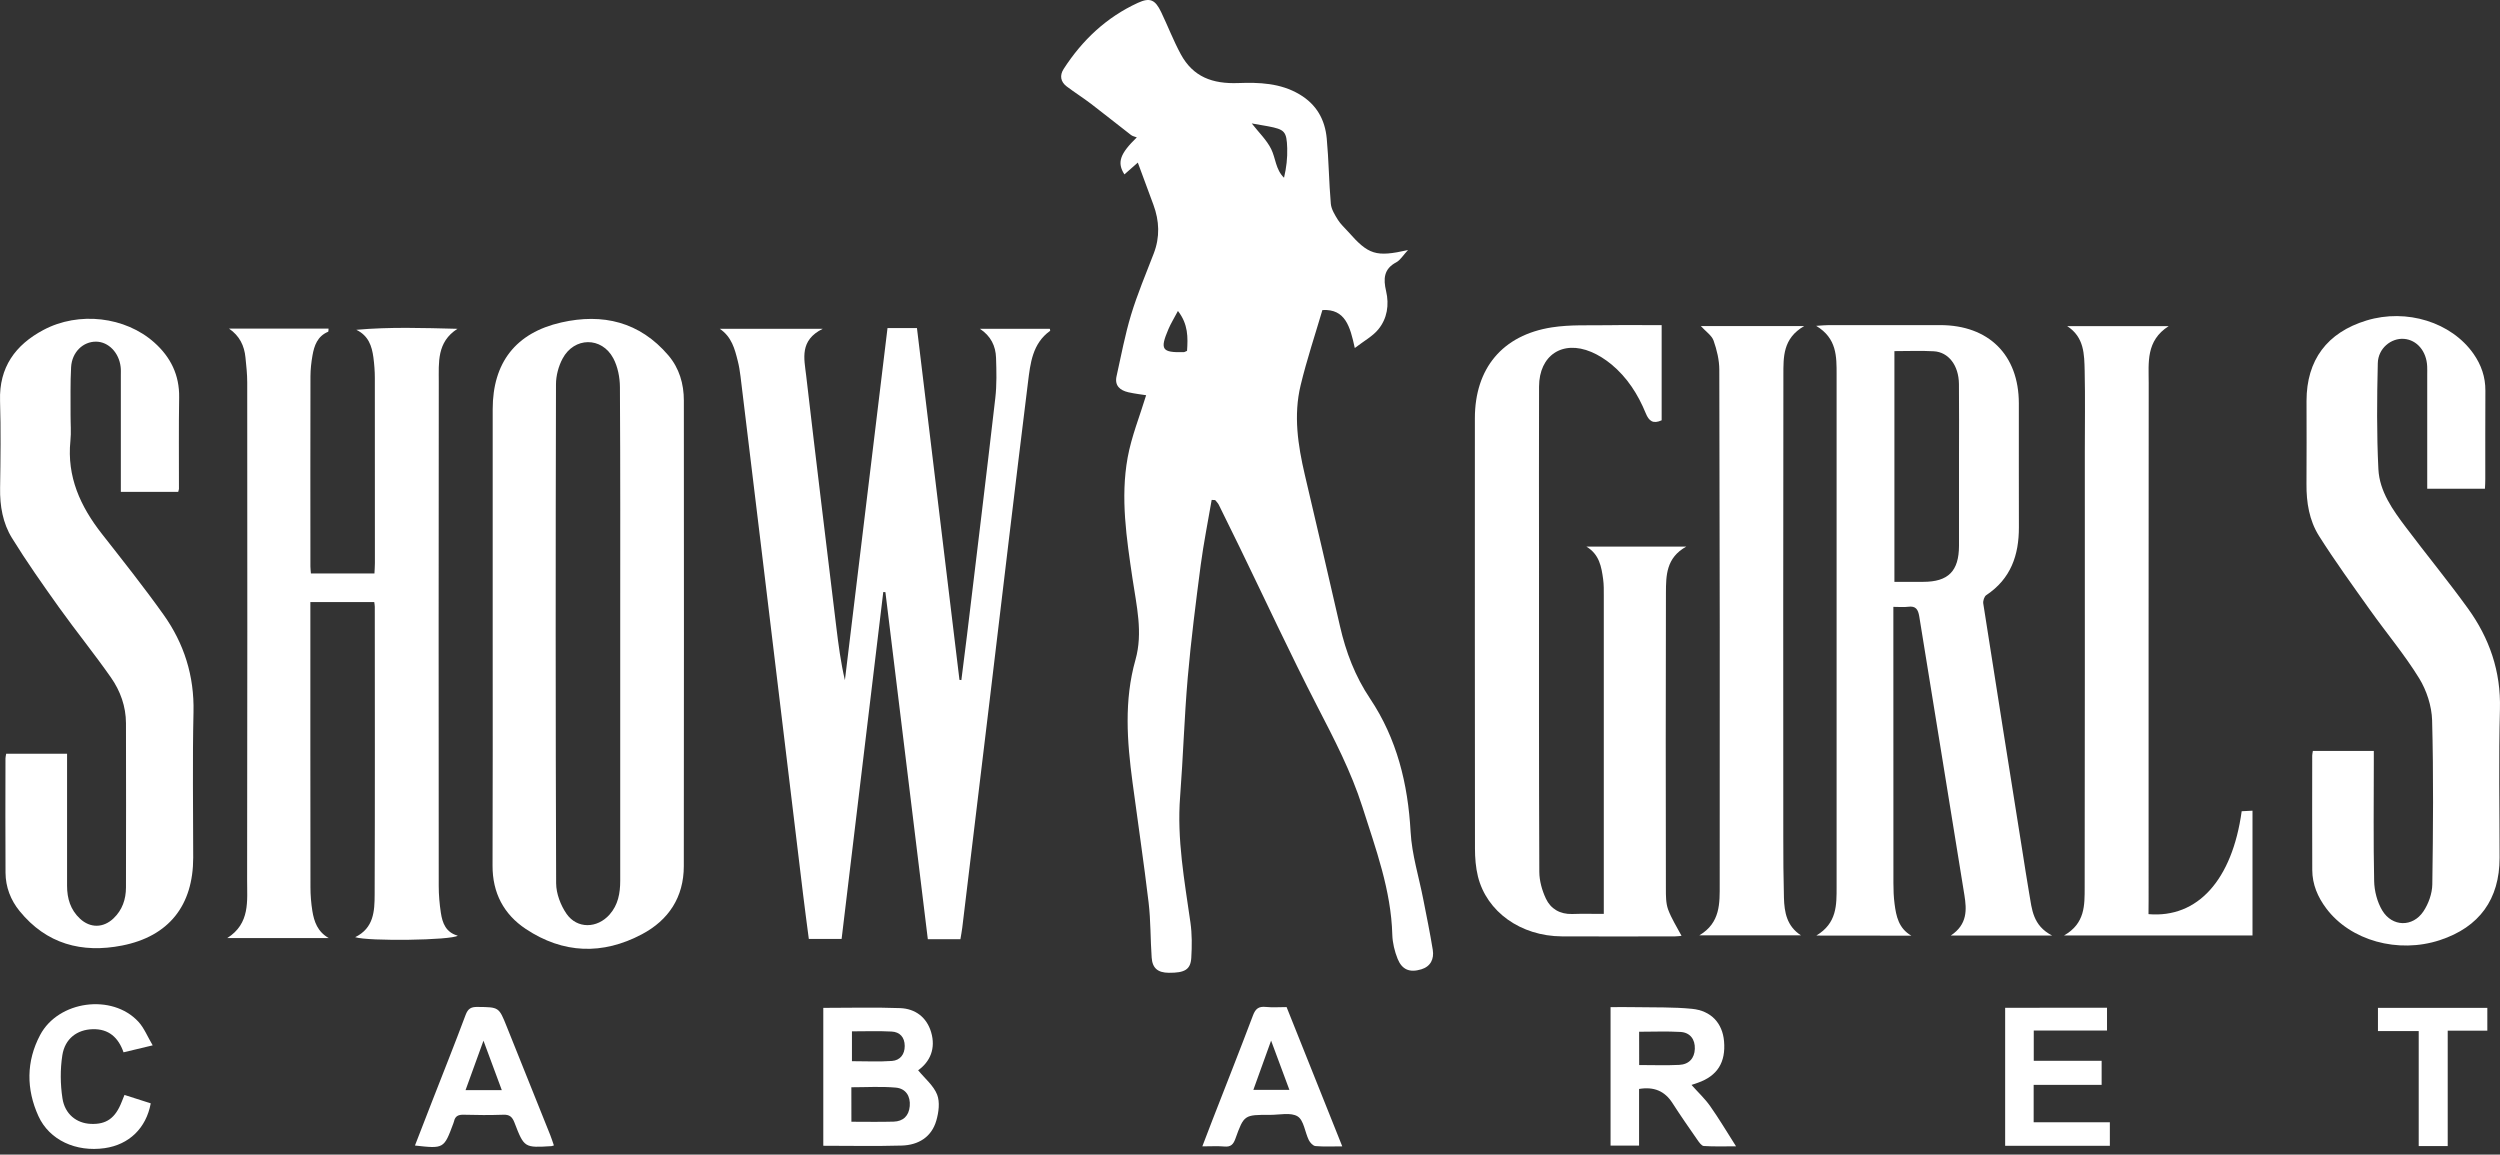 <svg width="262" height="121" viewBox="0 0 262 121" fill="none" xmlns="http://www.w3.org/2000/svg">
<rect x="0" y="0" width="262" height="121" fill="#333333" stroke="none"/>
<path d="M126.983 52.391C126.596 54.663 126.137 56.929 125.834 59.217C125.322 63.134 124.821 67.061 124.476 70.999C124.115 75.151 123.995 79.324 123.677 83.481C123.327 87.946 124.136 92.302 124.758 96.683C124.93 97.895 124.92 99.148 124.847 100.376C124.773 101.614 124.162 101.963 122.486 101.948C121.348 101.937 120.773 101.478 120.695 100.355C120.559 98.438 120.601 96.501 120.376 94.6C119.875 90.39 119.248 86.197 118.689 81.993C118.115 77.694 117.791 73.412 118.997 69.145C119.802 66.293 119.102 63.452 118.684 60.622C118.063 56.412 117.41 52.187 118.177 47.952C118.58 45.743 119.446 43.617 120.115 41.419C119.661 41.345 118.945 41.267 118.251 41.11C117.373 40.907 116.788 40.416 117.018 39.413C117.498 37.261 117.901 35.089 118.538 32.984C119.201 30.806 120.094 28.691 120.914 26.56C121.572 24.847 121.504 23.155 120.877 21.458C120.34 20.001 119.796 18.544 119.243 17.04C118.835 17.4 118.339 17.834 117.838 18.277C117.039 17.029 117.373 16.115 119.138 14.397C118.945 14.319 118.7 14.282 118.527 14.146C117.128 13.07 115.754 11.958 114.349 10.887C113.514 10.25 112.626 9.691 111.79 9.06C111.143 8.569 111.033 7.905 111.472 7.226C113.42 4.203 115.958 1.811 119.243 0.301C120.533 -0.294 121.065 -0.022 121.682 1.252C122.387 2.719 122.972 4.255 123.745 5.681C125.04 8.067 127.071 8.804 129.771 8.704C131.934 8.626 134.179 8.694 136.19 9.89C137.981 10.95 138.859 12.543 139.042 14.512C139.256 16.784 139.271 19.076 139.47 21.348C139.522 21.933 139.893 22.523 140.217 23.046C140.499 23.5 140.922 23.871 141.282 24.278C143.423 26.707 144.186 26.962 147.559 26.205C147.032 26.769 146.755 27.26 146.337 27.485C145.006 28.184 144.964 29.234 145.262 30.503C145.601 31.95 145.382 33.381 144.442 34.525C143.862 35.235 142.99 35.7 141.982 36.473C141.491 34.206 140.984 32.352 138.587 32.493C137.835 35.052 136.952 37.69 136.305 40.379C135.548 43.518 136.018 46.651 136.744 49.754C137.987 55.044 139.219 60.335 140.431 65.63C141.052 68.341 142.013 70.868 143.58 73.208C146.395 77.418 147.554 82.139 147.831 87.178C147.962 89.576 148.714 91.936 149.173 94.318C149.513 96.057 149.873 97.796 150.155 99.546C150.307 100.501 149.931 101.29 148.949 101.587C147.737 101.953 146.938 101.629 146.473 100.491C146.155 99.702 145.94 98.814 145.914 97.968C145.789 93.278 144.175 88.954 142.781 84.567C141.595 80.849 139.809 77.433 138.028 73.981C135.208 68.508 132.618 62.914 129.928 57.379C129.202 55.88 128.466 54.386 127.724 52.892C127.635 52.715 127.474 52.569 127.348 52.407C127.223 52.396 127.103 52.391 126.983 52.391ZM131.182 12.935C131.918 13.88 132.743 14.663 133.218 15.619C133.694 16.58 133.683 17.776 134.566 18.627C134.816 17.567 134.931 16.549 134.9 15.53C134.843 13.76 134.634 13.567 132.879 13.232C132.31 13.128 131.746 13.034 131.182 12.935ZM123.447 32.587C123.04 33.365 122.695 33.914 122.444 34.509C121.541 36.635 121.76 36.958 124.048 36.906C124.147 36.906 124.241 36.833 124.403 36.77C124.497 35.365 124.533 33.982 123.447 32.587Z" fill="white"/>
<path d="M88.201 98.397C87.041 98.397 85.96 98.397 84.764 98.397C84.566 96.856 84.352 95.316 84.169 93.78C82.722 81.784 81.276 69.793 79.829 57.797C79.093 51.676 78.351 45.55 77.604 39.429C77.536 38.891 77.453 38.348 77.317 37.826C77.004 36.567 76.68 35.303 75.432 34.457C78.905 34.457 82.372 34.457 86.227 34.457C83.767 35.669 84.279 37.586 84.482 39.32C85.501 48.114 86.582 56.899 87.642 65.688C87.867 67.547 88.107 69.407 88.546 71.282C90.034 58.988 91.517 46.694 93.011 34.384C94.097 34.384 95.063 34.384 96.097 34.384C97.586 46.704 99.069 58.977 100.552 71.25C100.62 71.255 100.683 71.266 100.751 71.271C100.949 69.704 101.153 68.143 101.341 66.576C102.338 58.293 103.351 50.01 104.307 41.722C104.469 40.328 104.432 38.897 104.385 37.492C104.344 36.259 103.842 35.215 102.693 34.457C105.132 34.457 107.576 34.457 110.021 34.457C110.036 34.541 110.078 34.651 110.052 34.672C108.193 36.003 107.979 38.087 107.733 40.066C106.36 51.154 105.054 62.252 103.722 73.35C102.766 81.309 101.806 89.268 100.845 97.227C100.798 97.619 100.719 98.005 100.651 98.428C99.513 98.428 98.432 98.428 97.236 98.428C95.753 86.291 94.269 74.175 92.791 62.059C92.718 62.053 92.64 62.048 92.567 62.043C91.11 74.107 89.663 86.187 88.201 98.397Z" fill="white"/>
<path d="M24.002 34.438C27.47 34.438 30.933 34.438 34.432 34.438C34.416 34.574 34.432 34.746 34.39 34.767C33.272 35.232 32.928 36.214 32.745 37.269C32.62 37.979 32.541 38.71 32.536 39.436C32.52 46.079 32.526 52.727 32.531 59.37C32.531 59.585 32.562 59.799 32.583 60.102C34.792 60.102 36.975 60.102 39.242 60.102C39.257 59.721 39.289 59.365 39.289 59.01C39.294 52.545 39.294 46.084 39.283 39.619C39.283 38.898 39.226 38.167 39.132 37.452C38.97 36.271 38.626 35.185 37.341 34.563C40.876 34.25 44.37 34.37 47.943 34.459C45.76 35.848 45.989 38.005 45.984 40.021C45.963 57.631 45.968 75.242 45.979 92.852C45.979 93.792 46.062 94.738 46.203 95.667C46.365 96.733 46.726 97.72 47.974 98.059C47.311 98.545 38.573 98.665 37.221 98.216C39.179 97.26 39.257 95.484 39.263 93.761C39.299 83.702 39.283 73.644 39.278 63.585C39.278 63.444 39.247 63.303 39.221 63.094C37.012 63.094 34.824 63.094 32.526 63.094C32.526 63.543 32.526 63.935 32.526 64.322C32.526 73.874 32.52 83.42 32.536 92.972C32.536 93.803 32.604 94.644 32.734 95.464C32.917 96.586 33.278 97.641 34.453 98.31C30.974 98.31 27.496 98.31 23.814 98.31C26.232 96.78 25.893 94.419 25.898 92.252C25.93 74.861 25.919 57.464 25.909 40.073C25.909 39.206 25.815 38.334 25.726 37.472C25.606 36.235 25.115 35.201 24.002 34.438Z" fill="white"/>
<path d="M51.634 66.315C51.634 58.507 51.634 50.7 51.634 42.892C51.634 38.019 54.037 34.88 58.821 33.794C63.171 32.807 67.041 33.726 70.039 37.236C71.188 38.583 71.668 40.223 71.668 41.978C71.678 58.246 71.684 74.514 71.663 90.782C71.658 94.02 70.075 96.428 67.271 97.911C63.145 100.1 59.014 99.953 55.107 97.358C52.789 95.817 51.608 93.571 51.619 90.715C51.65 82.583 51.634 74.446 51.634 66.315ZM64.999 66.487C64.999 57.844 65.02 49.201 64.968 40.562C64.962 39.549 64.743 38.432 64.273 37.549C63.061 35.272 60.173 35.303 58.956 37.586C58.528 38.385 58.267 39.377 58.267 40.281C58.225 57.708 58.22 75.141 58.283 92.569C58.288 93.65 58.753 94.872 59.374 95.77C60.481 97.363 62.586 97.311 63.881 95.848C64.774 94.841 64.999 93.618 64.999 92.308C64.994 83.696 64.999 75.089 64.999 66.487Z" fill="white"/>
<path d="M190.35 98.047C192.523 96.747 192.476 94.83 192.476 92.955C192.486 75.052 192.481 57.144 192.476 39.241C192.476 37.366 192.513 35.455 190.335 34.149C190.993 34.107 191.332 34.071 191.672 34.071C195.557 34.066 199.443 34.066 203.328 34.071C208.431 34.076 211.57 37.204 211.575 42.275C211.58 46.6 211.564 50.919 211.58 55.243C211.59 58.178 210.734 60.664 208.165 62.367C207.95 62.508 207.804 62.972 207.846 63.249C209.193 71.887 210.567 80.52 211.94 89.153C212.181 90.657 212.405 92.166 212.666 93.665C212.948 95.279 213.027 96.997 215.058 98.042C211.376 98.042 208.055 98.042 204.446 98.042C206.201 96.872 206.112 95.337 205.872 93.822C204.31 84.082 202.707 74.347 201.14 64.607C201.02 63.876 200.785 63.479 199.97 63.589C199.516 63.651 199.046 63.599 198.424 63.599C198.424 64.137 198.424 64.56 198.424 64.983C198.424 74.169 198.424 83.361 198.43 92.548C198.43 93.274 198.456 94.005 198.55 94.72C198.717 96.021 198.978 97.295 200.31 98.058C197.103 98.047 193.886 98.047 190.35 98.047ZM198.534 36.797C198.534 44.923 198.534 52.908 198.534 60.977C199.605 60.977 200.576 60.977 201.553 60.977C204.174 60.977 205.292 59.86 205.303 57.207C205.313 54.052 205.303 50.898 205.303 47.743C205.303 45.242 205.323 42.74 205.297 40.239C205.276 38.301 204.211 36.896 202.655 36.813C201.318 36.739 199.976 36.797 198.534 36.797Z" fill="white"/>
<path d="M168.078 95.776C168.078 95.254 168.078 94.862 168.078 94.471C168.078 83.796 168.078 73.121 168.078 62.446C168.078 61.866 168.088 61.281 168.01 60.707C167.832 59.401 167.618 58.101 166.25 57.281C169.644 57.281 173.044 57.281 176.726 57.281C174.601 58.456 174.6 60.326 174.59 62.112C174.559 72.458 174.569 82.809 174.585 93.155C174.585 93.875 174.58 94.648 174.815 95.306C175.165 96.262 175.734 97.139 176.225 98.074C176.157 98.079 175.854 98.132 175.556 98.132C171.598 98.137 167.639 98.153 163.68 98.132C159.377 98.106 155.805 95.562 154.885 91.844C154.656 90.904 154.577 89.906 154.577 88.935C154.556 73.904 154.567 58.868 154.567 43.838C154.567 38.615 157.444 35.116 162.641 34.307C164.558 34.009 166.547 34.114 168.501 34.082C170.344 34.051 172.188 34.077 174.141 34.077C174.141 35.832 174.141 37.493 174.141 39.153C174.141 40.783 174.141 42.412 174.141 44.047C173.243 44.454 172.809 44.136 172.47 43.3C171.665 41.331 170.532 39.556 168.877 38.187C168.239 37.665 167.519 37.2 166.761 36.882C163.743 35.612 161.304 37.237 161.293 40.511C161.273 46.611 161.288 52.711 161.288 58.811C161.288 69.669 161.273 80.526 161.32 91.379C161.325 92.319 161.607 93.317 162.009 94.173C162.516 95.254 163.487 95.818 164.756 95.787C165.795 95.75 166.845 95.776 168.078 95.776Z" fill="white"/>
<path d="M18.676 51.551C16.67 51.551 14.722 51.551 12.664 51.551C12.664 50.308 12.664 49.122 12.664 47.932C12.664 45.064 12.664 42.192 12.664 39.325C12.664 39.032 12.68 38.74 12.643 38.453C12.471 36.954 11.369 35.821 10.079 35.805C8.711 35.789 7.541 36.896 7.452 38.474C7.358 40.14 7.405 41.811 7.395 43.482C7.39 44.391 7.473 45.305 7.379 46.203C6.998 49.958 8.424 53.071 10.669 55.938C12.863 58.737 15.077 61.521 17.14 64.419C19.297 67.448 20.368 70.838 20.279 74.629C20.164 79.711 20.248 84.798 20.248 89.879C20.248 94.882 17.704 98.126 12.795 99.092C8.58 99.922 4.862 98.935 2.052 95.478C1.112 94.323 0.59 92.96 0.579 91.462C0.553 87.466 0.569 83.471 0.574 79.481C0.574 79.34 0.616 79.199 0.647 78.99C2.747 78.99 4.825 78.99 7.029 78.99C7.029 79.418 7.029 79.805 7.029 80.197C7.029 84.411 7.029 88.621 7.029 92.835C7.029 94.156 7.384 95.347 8.382 96.277C9.458 97.279 10.826 97.264 11.897 96.245C12.821 95.368 13.197 94.245 13.202 93.007C13.213 87.268 13.218 81.534 13.202 75.794C13.197 74.034 12.612 72.41 11.625 71C9.881 68.508 7.959 66.137 6.188 63.662C4.486 61.275 2.794 58.878 1.253 56.382C0.292 54.825 -0.021 53.018 0.01 51.154C0.057 48.104 0.099 45.049 0.005 42.004C-0.105 38.489 1.608 36.144 4.554 34.578C8.262 32.603 13.134 33.183 16.174 35.899C17.882 37.424 18.811 39.299 18.775 41.649C18.723 44.845 18.759 48.041 18.754 51.237C18.749 51.311 18.717 51.379 18.676 51.551Z" fill="white"/>
<path d="M260.421 51.222C258.416 51.222 256.473 51.222 254.373 51.222C254.373 50.825 254.373 50.439 254.373 50.053C254.373 46.459 254.373 42.861 254.373 39.268C254.373 38.975 254.384 38.688 254.368 38.396C254.305 36.813 253.292 35.617 251.934 35.513C250.597 35.414 249.234 36.495 249.193 38.056C249.104 41.754 249.072 45.467 249.255 49.16C249.37 51.51 250.765 53.442 252.148 55.275C254.285 58.116 256.546 60.868 258.63 63.751C260.896 66.885 262.103 70.358 261.993 74.327C261.852 79.518 261.956 84.709 261.956 89.906C261.956 94.235 259.836 97.165 255.71 98.523C251.318 99.97 246.325 98.581 243.792 95.201C242.899 94.011 242.33 92.684 242.325 91.18C242.304 87.185 242.32 83.19 242.32 79.194C242.32 79.053 242.356 78.912 242.388 78.698C244.482 78.698 246.566 78.698 248.775 78.698C248.775 79.142 248.775 79.534 248.775 79.92C248.775 84.062 248.723 88.203 248.811 92.34C248.832 93.379 249.13 94.528 249.657 95.41C250.697 97.15 252.854 97.191 253.976 95.51C254.509 94.711 254.89 93.645 254.906 92.689C254.99 86.955 255.037 81.21 254.885 75.481C254.843 73.993 254.311 72.358 253.527 71.084C251.992 68.593 250.091 66.331 248.388 63.939C246.566 61.375 244.712 58.821 243.03 56.163C242.012 54.549 241.703 52.659 241.719 50.731C241.745 47.828 241.724 44.924 241.724 42.015C241.724 37.733 243.881 34.844 248.012 33.586C252.216 32.306 256.906 33.769 259.225 37.08C260.035 38.239 260.478 39.508 260.468 40.944C260.447 44.031 260.463 47.117 260.458 50.204C260.463 50.533 260.437 50.852 260.421 51.222Z" fill="white"/>
<path d="M225.163 95.802C230.312 96.245 233.937 92.219 234.929 85.017C235.248 85.001 235.582 84.986 236.062 84.96C236.062 87.221 236.062 89.388 236.062 91.556C236.062 93.697 236.062 95.838 236.062 98.037C229.555 98.037 223.1 98.037 216.311 98.037C218.53 96.773 218.468 94.851 218.473 93.023C218.499 77.805 218.489 62.586 218.489 47.373C218.489 44.542 218.536 41.706 218.473 38.876C218.431 37.152 218.442 35.345 216.645 34.181C220.108 34.181 223.575 34.181 227.273 34.181C224.871 35.716 225.184 38.014 225.184 40.171C225.168 58.257 225.173 76.342 225.173 94.428C225.163 94.888 225.163 95.352 225.163 95.802Z" fill="white"/>
<path d="M178.246 34.17C181.797 34.17 185.265 34.17 189.082 34.17C186.821 35.47 186.905 37.434 186.899 39.293C186.873 55.452 186.884 71.61 186.889 87.769C186.889 89.874 186.899 91.978 186.957 94.083C186.999 95.597 187.249 97.055 188.738 98.021C185.275 98.021 181.813 98.021 178.094 98.021C180.319 96.7 180.225 94.631 180.225 92.683C180.246 74.707 180.23 56.737 180.183 38.761C180.183 37.732 179.927 36.672 179.583 35.695C179.389 35.152 178.778 34.755 178.246 34.17Z" fill="white"/>
<path d="M86.281 105.625C89.002 105.625 91.681 105.552 94.35 105.651C95.927 105.714 97.113 106.612 97.578 108.158C98.095 109.881 97.468 111.281 96.22 112.164C96.925 113.025 97.834 113.762 98.21 114.712C98.518 115.496 98.377 116.577 98.126 117.438C97.625 119.172 96.241 120.003 94.507 120.055C91.791 120.133 89.07 120.076 86.281 120.076C86.281 115.266 86.281 110.456 86.281 105.625ZM89.227 117.559C90.767 117.559 92.214 117.59 93.65 117.548C94.658 117.517 95.254 116.942 95.342 115.919C95.431 114.89 94.935 114.075 93.875 113.981C92.35 113.845 90.799 113.945 89.222 113.945C89.227 115.125 89.227 116.274 89.227 117.559ZM89.284 108.085C89.284 109.176 89.284 110.205 89.284 111.213C90.752 111.213 92.125 111.286 93.483 111.187C94.324 111.124 94.82 110.508 94.815 109.615C94.81 108.706 94.308 108.148 93.436 108.106C92.073 108.033 90.705 108.085 89.284 108.085Z" fill="white"/>
<path d="M177.269 113.7C177.942 114.457 178.663 115.125 179.217 115.909C180.131 117.204 180.945 118.572 181.937 120.134C180.674 120.134 179.613 120.17 178.559 120.102C178.323 120.087 178.073 119.721 177.895 119.47C177.007 118.191 176.114 116.911 175.274 115.601C174.454 114.321 173.315 113.867 171.774 114.123C171.774 116.076 171.774 118.024 171.774 120.061C170.751 120.061 169.8 120.061 168.787 120.061C168.787 115.261 168.787 110.493 168.787 105.547C169.68 105.547 170.573 105.531 171.461 105.552C173.414 105.589 175.383 105.531 177.326 105.725C179.347 105.928 180.512 107.239 180.679 109.109C180.877 111.334 179.979 112.759 177.932 113.475C177.702 113.548 177.483 113.626 177.269 113.7ZM171.785 111.616C173.252 111.616 174.626 111.668 175.989 111.6C177.023 111.548 177.587 110.885 177.618 109.918C177.655 108.931 177.128 108.205 176.114 108.148C174.689 108.064 173.252 108.127 171.78 108.127C171.785 109.307 171.785 110.42 171.785 111.616Z" fill="white"/>
<path d="M220.815 105.61C220.815 106.373 220.815 107.12 220.815 107.997C218.282 107.997 215.76 107.997 213.138 107.997C213.138 109.104 213.138 110.091 213.138 111.172C215.483 111.172 217.828 111.172 220.251 111.172C220.251 112.034 220.251 112.807 220.251 113.695C217.911 113.695 215.566 113.695 213.127 113.695C213.127 115.011 213.127 116.223 213.127 117.612C215.765 117.612 218.423 117.612 221.113 117.612C221.113 118.531 221.113 119.278 221.113 120.082C217.446 120.082 213.838 120.082 210.14 120.082C210.14 115.283 210.14 110.483 210.14 105.616C213.681 105.61 217.217 105.61 220.815 105.61Z" fill="white"/>
<path d="M58.048 120.041C57.876 120.093 57.844 120.114 57.808 120.114C54.961 120.291 54.935 120.302 53.912 117.638C53.677 117.033 53.389 116.798 52.742 116.824C51.363 116.871 49.984 116.865 48.605 116.824C48.052 116.808 47.702 116.954 47.582 117.513C47.566 117.586 47.54 117.654 47.514 117.722C46.522 120.391 46.522 120.391 43.487 120.051C44.083 118.511 44.668 117.001 45.258 115.487C46.443 112.447 47.655 109.418 48.794 106.368C49.044 105.7 49.368 105.517 50.047 105.527C52.282 105.553 52.282 105.527 53.097 107.564C54.622 111.366 56.147 115.168 57.672 118.97C57.802 119.299 57.907 119.639 58.048 120.041ZM52.59 114.249C51.964 112.552 51.363 110.933 50.668 109.063C49.989 110.938 49.405 112.552 48.788 114.249C50.094 114.249 51.279 114.249 52.59 114.249Z" fill="white"/>
<path d="M134.835 105.542C136.773 110.389 138.69 115.183 140.669 120.139C139.635 120.139 138.742 120.186 137.859 120.108C137.603 120.087 137.295 119.747 137.16 119.476C136.752 118.64 136.642 117.408 135.995 117C135.285 116.556 134.104 116.838 133.128 116.838C130.396 116.828 130.375 116.828 129.472 119.33C129.258 119.92 128.997 120.217 128.328 120.155C127.613 120.092 126.882 120.139 126.004 120.139C126.37 119.178 126.699 118.316 127.033 117.455C128.464 113.778 129.916 110.112 131.31 106.419C131.571 105.72 131.906 105.453 132.642 105.526C133.358 105.599 134.089 105.542 134.835 105.542ZM133.211 109.057C132.522 110.973 131.942 112.572 131.352 114.217C132.699 114.217 133.869 114.217 135.128 114.217C134.506 112.535 133.916 110.953 133.211 109.057Z" fill="white"/>
<path d="M13.046 114.749C14.028 115.062 14.916 115.349 15.798 115.631C15.318 118.237 13.521 119.961 10.973 120.326C7.97 120.755 5.176 119.491 4.027 116.968C2.742 114.148 2.742 111.229 4.204 108.471C6.121 104.852 11.767 104.11 14.503 107.077C15.109 107.735 15.454 108.628 16.002 109.552C14.816 109.834 13.913 110.054 12.947 110.283C12.404 108.722 11.385 107.813 9.714 107.86C8.085 107.902 6.805 108.847 6.533 110.591C6.304 112.064 6.319 113.626 6.544 115.098C6.795 116.77 8.032 117.72 9.51 117.783C11.15 117.856 12.09 117.182 12.759 115.464C12.837 115.266 12.915 115.067 13.046 114.749Z" fill="white"/>
<path d="M256.52 120.108C255.408 120.108 254.51 120.108 253.481 120.108C253.481 116.112 253.481 112.143 253.481 108.054C251.998 108.054 250.634 108.054 249.209 108.054C249.209 107.192 249.209 106.445 249.209 105.625C253 105.625 256.792 105.625 260.672 105.625C260.672 106.367 260.672 107.135 260.672 108.012C259.32 108.012 257.993 108.012 256.52 108.012C256.52 112.075 256.52 116.039 256.52 120.108Z" fill="white"/>
</svg>
